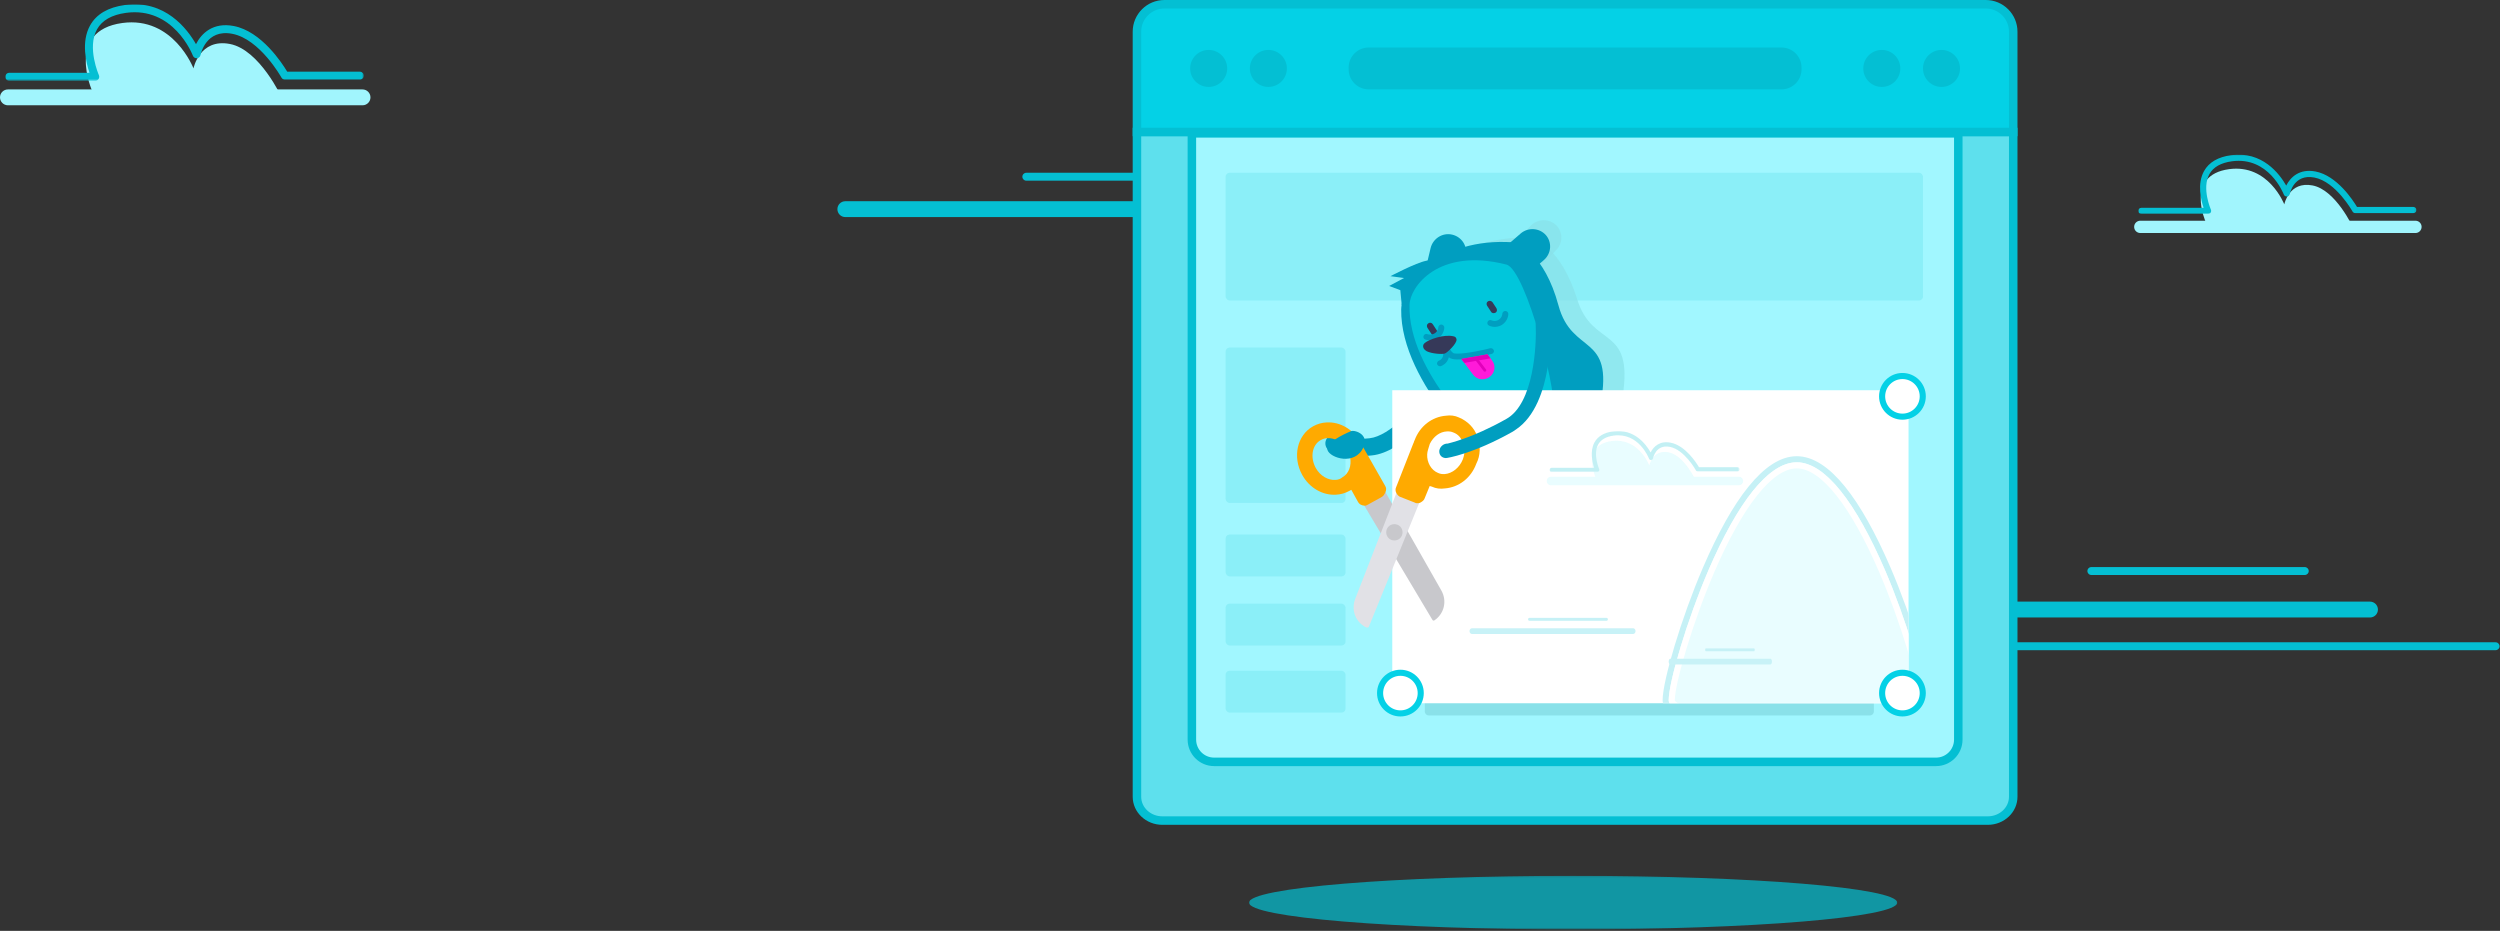 <?xml version="1.0" encoding="UTF-8" standalone="no"?>
<svg width="1230px" height="458px" viewBox="0 0 1230 458" version="1.1" xmlns="http://www.w3.org/2000/svg" xmlns:xlink="http://www.w3.org/1999/xlink">
    <rect x="0" y="0" width="1230" height="458" fill="#333333" stroke="none"/>
    <!-- Generator: Sketch 43.2 (39069) - http://www.bohemiancoding.com/sketch -->
    <title>Image</title>
    <desc>Created with Sketch.</desc>
    <defs>
        <polygon id="path-1" points="176.408 0 176.408 37.604 0 37.604 0 0"></polygon>
        <polygon id="path-3" points="136.885 0 136.885 29.179 0 29.179 0 0"></polygon>
        <polygon id="path-5" points="0 13.276 0 26.46 318.962 26.46 318.962 13.276 318.962 0.092 0 0.092"></polygon>
        <rect id="path-7" x="0" y="0" width="254" height="154"></rect>
        <path d="M166.762,156.402 C166.762,145.76 150.009,89 127.381,89 C104.753,89 88,145.76 88,156.402 C88,167.044 166.762,167.044 166.762,156.402 Z" id="path-9"></path>
        <mask id="mask-10" maskContentUnits="userSpaceOnUse" maskUnits="objectBoundingBox" x="-3" y="-3" width="84.762" height="81.384">
            <rect x="85" y="86" width="84.762" height="81.384" fill="white"></rect>
            <use xlink:href="#path-9" fill="black"></use>
        </mask>
        <mask id="mask-11" maskContentUnits="userSpaceOnUse" maskUnits="objectBoundingBox" x="0" y="0" width="78.762" height="75.384" fill="white">
            <use xlink:href="#path-9"></use>
        </mask>
        <path d="M262,152.545 C262,137.273 230.5,35.455 199,35.455 C167.5,35.455 136,137.273 136,152.545 C136,167.818 262,167.818 262,152.545 Z" id="path-12"></path>
        <polygon id="path-13" points="128 192 382 192 382 221 382 346 128 346"></polygon>
        <mask id="mask-14" maskContentUnits="userSpaceOnUse" maskUnits="objectBoundingBox" x="0" y="0" width="254" height="154" fill="white">
            <use xlink:href="#path-13"></use>
        </mask>
        <mask id="mask-16" maskContentUnits="userSpaceOnUse" maskUnits="objectBoundingBox" x="0" y="0" width="254" height="154" fill="white">
            <use xlink:href="#path-13"></use>
        </mask>
        <polygon id="path-17" points="93.506 0 93.506 20.201 0 20.201 0 0"></polygon>
    </defs>
    <g id="Landing-page" stroke="none" stroke-width="1" fill="none" fill-rule="evenodd">
        <g id="Landing-Page_Desktop" transform="translate(-163, -143)">
            <g id="Banner" transform="translate(1, 83)">
                <g id="Image" transform="translate(162, 60)">
                    <g id="left-Cloud" transform="translate(0, 2)">
                        <path d="M3,42.694 L45.328,42.694 C45.328,42.694 32.086,13.132 60.203,9.311 C85.28,5.901 95.193,31.636 95.193,31.636 C95.193,31.636 98.167,16.788 113.081,19.629 C127.784,22.43 138.643,46.05 138.643,46.05 L175.504,46.05" id="Fill-12" fill="#A1F5FD"></path>
                        <g id="Group-16" transform="translate(2.59, 0.12)">
                            <mask id="mask-2" fill="white">
                                <use xlink:href="#path-1"></use>
                            </mask>
                            <g id="Clip-15"></g>
                            <path d="M44.282,37.606 L1.954,37.606 C0.871,37.606 0,36.732 0,35.655 C0,34.578 0.871,33.704 1.954,33.704 L41.445,33.704 C39.792,28.838 37.225,18.497 41.726,10.408 C44.817,4.851 50.592,1.464 58.891,0.336 C78.619,-2.388 89.567,12.113 93.838,19.613 C96.491,14.298 102.227,8.722 112.398,10.673 C126.027,13.268 136.209,28.947 138.721,33.153 L174.454,33.153 C175.532,33.153 176.408,34.028 176.408,35.105 C176.408,36.185 175.532,37.056 174.454,37.056 L137.592,37.056 C136.881,37.056 136.225,36.669 135.881,36.049 C135.779,35.858 125.284,17.1 111.667,14.505 C98.777,12.015 96.167,24.448 96.057,24.978 C95.889,25.829 95.174,26.465 94.311,26.539 C93.455,26.609 92.635,26.11 92.322,25.298 C91.935,24.311 82.628,1.054 59.419,4.199 C52.413,5.155 47.611,7.879 45.149,12.292 C40.124,21.299 46.005,34.726 46.067,34.859 C46.333,35.464 46.278,36.162 45.919,36.716 C45.559,37.27 44.942,37.606 44.282,37.606" id="Fill-14" fill="#04BFD3" mask="url(#mask-2)"></path>
                        </g>
                        <path d="M3.907,49.804 C1.747,49.804 1.42108547e-14,48.06 1.42108547e-14,45.902 C1.42108547e-14,43.744 1.747,42 3.907,42 L178.361,42 C180.518,42 182.269,43.744 182.269,45.902 C182.269,48.06 180.518,49.804 178.361,49.804 L3.907,49.804 Z" id="Fill-17" fill="#A1F5FD"></path>
                    </g>
                    <g id="Cloud" transform="translate(1050, 76)">
                        <path d="M2.328,33.129 L35.173,33.129 C35.173,33.129 24.897,10.19 46.715,7.225 C66.174,4.579 73.866,24.548 73.866,24.548 C73.866,24.548 76.173,13.027 87.746,15.231 C99.155,17.405 107.581,35.733 107.581,35.733 L136.184,35.733" id="Fill-12" fill="#A1F5FD"></path>
                        <g id="Group-16" transform="translate(2.01, 0.093)">
                            <mask id="mask-4" fill="white">
                                <use xlink:href="#path-3"></use>
                            </mask>
                            <g id="Clip-15"></g>
                            <path d="M34.361,29.18 L1.516,29.18 C0.676,29.18 0,28.502 0,27.666 C0,26.831 0.676,26.153 1.516,26.153 L32.159,26.153 C30.877,22.377 28.885,14.353 32.378,8.076 C34.776,3.764 39.257,1.136 45.697,0.261 C61.005,-1.853 69.5,9.399 72.814,15.219 C74.873,11.095 79.324,6.768 87.216,8.282 C97.791,10.295 105.692,22.462 107.642,25.726 L135.369,25.726 C136.205,25.726 136.885,26.404 136.885,27.24 C136.885,28.078 136.205,28.754 135.369,28.754 L106.766,28.754 C106.214,28.754 105.704,28.454 105.438,27.972 C105.359,27.824 97.215,13.269 86.649,11.255 C76.647,9.323 74.621,18.97 74.536,19.382 C74.406,20.042 73.851,20.536 73.181,20.593 C72.517,20.648 71.88,20.26 71.638,19.63 C71.338,18.864 64.116,0.818 46.106,3.258 C40.67,4 36.944,6.114 35.034,9.538 C31.135,16.527 35.698,26.946 35.746,27.049 C35.952,27.518 35.91,28.06 35.631,28.49 C35.352,28.92 34.873,29.18 34.361,29.18" id="Fill-14" fill="#04BFD3" mask="url(#mask-4)"></path>
                        </g>
                        <path d="M3.032,38.646 C1.355,38.646 -1.42108547e-14,37.293 -1.42108547e-14,35.618 C-1.42108547e-14,33.944 1.355,32.59 3.032,32.59 L138.401,32.59 C140.074,32.59 141.432,33.944 141.432,35.618 C141.432,37.293 140.074,38.646 138.401,38.646 L3.032,38.646 Z" id="Fill-17" fill="#A1F5FD"></path>
                    </g>
                    <g id="Line-" transform="translate(412, 85)" fill="#04BFD3">
                        <path d="M3.907,21.804 C1.75,21.804 0,20.06 0,17.902 C0,15.744 1.75,14 3.907,14 L254.108,14 C256.265,14 258.016,15.744 258.016,17.902 C258.016,20.06 256.265,21.804 254.108,21.804 L3.907,21.804 Z" id="Fill-1"></path>
                        <path d="M92.954,3.902 C91.875,3.902 91,3.028 91,1.951 C91,0.874 91.875,0 92.954,0 L213.088,0 C214.166,0 215.042,0.874 215.042,1.951 C215.042,3.028 214.166,3.902 213.088,3.902 L92.954,3.902 Z" id="Fill-3"></path>
                    </g>
                    <g id="Line" transform="translate(869, 279)" fill="#04BFD3">
                        <path d="M297.035,24.804 L59.907,24.804 C57.747,24.804 56,23.06 56,20.902 C56,18.744 57.747,17 59.907,17 L297.035,17 C299.191,17 300.942,18.744 300.942,20.902 C300.942,23.06 299.191,24.804 297.035,24.804" id="Fill-19"></path>
                        <path d="M264.943,3.902 L159.954,3.902 C158.875,3.902 158,3.028 158,1.951 C158,0.874 158.875,0 159.954,0 L264.943,0 C266.022,0 266.897,0.874 266.897,1.951 C266.897,3.028 266.022,3.902 264.943,3.902" id="Fill-21"></path>
                        <path d="M358.821,40.902 L1.954,40.902 C0.875,40.902 0,40.028 0,38.951 C0,37.874 0.875,37 1.954,37 L358.821,37 C359.899,37 360.774,37.874 360.774,38.951 C360.774,40.028 359.899,40.902 358.821,40.902" id="Fill-23"></path>
                    </g>
                    <g id="Bear-and-window" transform="translate(557, 0)">
                        <g id="Page-1">
                            <path d="M2.379,64.927 L2.379,392.016 C2.379,398.48 7.979,403.723 14.882,403.723 L421.004,403.723 C427.908,403.723 433.507,398.484 433.507,392.016 L433.507,65.613 L2.379,64.927 Z" id="Fill-1" fill="#5EE0ED"></path>
                            <path d="M4.472,67.016 L4.472,392.015 C4.472,397.321 9.139,401.635 14.88,401.635 L421.001,401.635 C426.743,401.635 431.418,397.321 431.418,392.015 L431.418,67.016 L4.472,67.016 Z M421.001,405.816 L14.88,405.816 C6.834,405.816 0.29,399.628 0.29,392.015 L0.29,62.835 L435.599,62.835 L435.599,392.015 C435.599,399.628 429.051,405.816 421.001,405.816 L421.001,405.816 Z" id="Fill-3" fill="#04BFD3"></path>
                            <path d="M433.505,62.976 L433.505,15.574 C433.505,8.128 427.467,2.091 420.019,2.091 L15.863,2.091 C8.416,2.091 2.378,8.128 2.378,15.574 L2.378,62.976 L2.378,64.928 L433.505,64.928 L433.505,62.976 Z" id="Fill-5" fill="#04D1E6"></path>
                            <path d="M4.472,62.835 L431.418,62.835 L431.418,15.571 C431.414,9.292 426.299,4.183 420.019,4.183 L15.867,4.183 C9.586,4.183 4.472,9.292 4.472,15.571 L4.472,62.835 Z M435.599,67.016 L0.29,67.016 L0.29,15.571 C0.29,6.988 7.278,0.002 15.867,0.002 L420.019,0.002 C428.603,0.002 435.595,6.988 435.599,15.571 L435.599,67.016 Z" id="Fill-7" fill="#04BFD3"></path>
                            <path d="M29.406,65.614 L29.406,363.889 C29.406,369.93 34.303,374.83 40.341,374.83 L395.543,374.83 C401.581,374.83 406.478,369.93 406.478,363.889 L406.478,65.614 L29.406,65.614 Z" id="Fill-9" fill="#A1F7FF"></path>
                            <rect id="Rectangle-2-Copy-2" fill="#5FDFEC" opacity="0.329" x="46" y="85" width="343.111" height="62.837" rx="2"></rect>
                            <rect id="Rectangle-2-Copy-3" fill="#5FDFEC" opacity="0.329" x="46" y="171" width="59" height="76.449" rx="2"></rect>
                            <rect id="Rectangle-2-Copy-4" fill="#5FDFEC" opacity="0.329" x="46" y="263" width="59" height="20.59" rx="2"></rect>
                            <rect id="Rectangle-2-Copy-5" fill="#5FDFEC" opacity="0.329" x="46" y="297" width="59" height="20.59" rx="2"></rect>
                            <rect id="Rectangle-2-Copy-6" fill="#5FDFEC" opacity="0.329" x="46" y="330" width="59" height="20.59" rx="2"></rect>
                            <path d="M31.497,67.706 L31.497,363.887 C31.497,368.77 35.465,372.742 40.341,372.742 L395.547,372.742 C400.423,372.742 404.387,368.77 404.387,363.887 L404.387,67.706 L31.497,67.706 Z M395.547,376.923 L40.341,376.923 C33.157,376.923 27.316,371.078 27.316,363.887 L27.316,63.525 L408.569,63.525 L408.569,363.887 C408.569,371.078 402.723,376.923 395.547,376.923 L395.547,376.923 Z" id="Fill-11" fill="#04BFD3"></path>
                            <path d="M37.666,24.565 C42.697,24.565 46.774,28.641 46.774,33.671 C46.774,38.696 42.697,42.772 37.666,42.772 C32.636,42.772 28.559,38.696 28.559,33.671 C28.559,28.641 32.636,24.565 37.666,24.565" id="Fill-13" fill="#04BFD3"></path>
                            <path d="M67.037,24.565 C72.068,24.565 76.145,28.641 76.145,33.671 C76.145,38.696 72.068,42.772 67.037,42.772 C62.007,42.772 57.93,38.696 57.93,33.671 C57.93,28.641 62.007,24.565 67.037,24.565" id="Fill-15" fill="#04BFD3"></path>
                            <path d="M319.496,43.964 L116.387,43.964 C110.947,43.964 106.531,39.553 106.531,34.11 L106.531,33.227 C106.531,27.788 110.947,23.373 116.387,23.373 L319.496,23.373 C324.94,23.373 329.352,27.788 329.352,33.227 L329.352,34.11 C329.352,39.553 324.94,43.964 319.496,43.964" id="Fill-17" fill="#04BFD3"></path>
                            <path d="M368.847,24.565 C373.878,24.565 377.955,28.641 377.955,33.671 C377.955,38.696 373.878,42.772 368.847,42.772 C363.817,42.772 359.74,38.696 359.74,33.671 C359.74,28.641 363.817,24.565 368.847,24.565" id="Fill-19" fill="#04BFD3"></path>
                            <path d="M398.218,24.565 C403.249,24.565 407.326,28.641 407.326,33.671 C407.326,38.696 403.249,42.772 398.218,42.772 C393.188,42.772 389.111,38.696 389.111,33.671 C389.111,28.641 393.188,24.565 398.218,24.565" id="Fill-21" fill="#04BFD3"></path>
                            <g id="Group-25" opacity="0.7" transform="translate(57.5, 430.812)">
                                <mask id="mask-6" fill="white">
                                    <use xlink:href="#path-5"></use>
                                </mask>
                                <g id="Clip-24"></g>
                                <path d="M0,13.277 C0,20.557 71.402,26.461 159.481,26.461 C247.56,26.461 318.962,20.557 318.962,13.277 C318.962,5.997 247.56,0.092 159.481,0.092 C71.402,0.092 0,5.997 0,13.277" id="Fill-23" fill="#03C0D3" mask="url(#mask-6)"></path>
                            </g>
                        </g>
                        <g id="Shadow" transform="translate(132, 103)" fill-opacity="0.7" fill-rule="nonzero" fill="#8AE1E9">
                            <path d="M38.081,18.654 C35.88,19.521 25.316,28.916 27.076,55.223 C28.837,80.951 5.508,76.759 23.261,107.836 C27.076,114.629 73.442,125.325 81.805,120.266 C84.299,118.821 113.351,66.642 100.879,31.952 C96.771,20.533 72.415,4.2 38.081,18.654 Z" id="Shape-Copy" transform="translate(60.268, 67.276) scale(-1, 1) rotate(21) translate(-60.268, -67.276) "></path>
                            <path d="M72.533,32.098 C71.359,32.098 70.332,31.953 69.159,31.52 L53.019,25.015 C48.47,23.136 46.416,18.078 48.177,13.741 C50.084,9.261 55.22,7.237 59.621,8.971 L75.761,15.476 C80.31,17.355 82.364,22.414 80.603,26.75 C79.283,30.074 76.055,32.098 72.533,32.098 Z" id="Shape" transform="translate(64.39, 20.226) scale(-1, 1) rotate(24) translate(-64.39, -20.226) "></path>
                        </g>
                        <g id="Group-11" transform="translate(173.615, 180.364) scale(-1, 1) rotate(19) translate(-173.615, -180.364) translate(118.115, 112.364)" fill-rule="nonzero">
                            <path d="M30.478,34.918 C29.304,34.918 28.277,34.773 27.103,34.34 L10.964,27.835 C6.415,25.956 4.361,20.897 6.122,16.561 C8.029,12.08 13.164,10.057 17.566,11.791 L33.706,18.296 C38.254,20.175 40.309,25.234 38.548,29.57 C37.227,32.894 33.999,34.918 30.478,34.918 Z" id="Shape" fill="#009EC0"></path>
                            <ellipse id="Oval" fill-opacity="0.185" fill="#000000" cx="42.718" cy="129.057" rx="42.55" ry="6.36"></ellipse>
                            <path d="M64.572,33.601 C61.638,33.601 58.703,32.156 57.089,29.554 L46.819,13.366 C44.178,9.318 45.498,3.97 49.606,1.369 C53.715,-1.233 59.144,0.068 61.785,4.115 L72.055,20.304 C74.696,24.351 73.376,29.699 69.268,32.3 C67.8,33.168 66.186,33.601 64.572,33.601 Z" id="Shape" fill="#009EC0"></path>
                            <path d="M22.522,14.684 C20.322,15.551 9.757,24.946 11.518,51.253 C13.279,76.981 -10.051,72.79 7.703,103.866 C11.518,110.659 57.883,121.355 66.247,116.296 C68.741,114.851 97.793,62.672 85.321,27.982 C81.213,16.563 56.856,0.23 22.522,14.684 Z" id="Shape" fill="#009EC0"></path>
                            <path d="M8.012,80.712 C8.012,80.712 5.371,98.202 6.398,106.874 C7.425,115.547 9.773,120.316 11.387,119.449 C13.147,118.582 17.696,93.143 17.696,93.143 L8.012,80.712 Z" id="Shape" fill="#009EC0"></path>
                            <path d="M74.109,96.457 C74.109,96.457 68.68,113.368 63.838,120.74 C59.143,128.111 54.741,131.291 53.567,129.846 C52.393,128.4 59.876,103.539 59.876,103.539 L74.109,96.457 Z" id="Shape" fill="#009EC0"></path>
                            <path d="M27.471,13.4 C35.247,9.498 56.229,10.799 65.913,9.353 C71.048,8.631 84.987,10.799 84.987,10.799 L78.971,13.834 L87.188,15.135 L82.64,18.893 L84.4,26.12 L83.08,25.397 L36.861,12.822 L27.471,13.4 Z" id="Shape" fill="#009EC0"></path>
                            <path d="M29.194,23.971 C20.831,29.463 25.966,95.374 31.835,102.601 C41.372,114.164 63.528,111.707 66.463,105.637 C67.49,103.324 92.433,58.227 80.695,27.151 C77.76,19.056 58.246,4.891 29.194,23.971 Z" id="Shape" fill="#00C6DB"></path>
                            <path d="M43.605,38.098 C44.485,38.243 44.926,39.11 44.779,39.977 L43.898,43.446 C43.752,44.313 42.871,44.747 41.991,44.602 L41.991,44.602 C41.111,44.458 40.671,43.591 40.817,42.723 L41.698,39.254 C41.991,38.387 42.871,37.954 43.605,38.098 L43.605,38.098 Z" id="Shape" fill="#363959"></path>
                            <path d="M74.904,38.802 C75.784,38.946 76.225,39.814 76.078,40.681 L75.198,44.15 C75.051,45.017 74.17,45.451 73.29,45.306 L73.29,45.306 C72.41,45.162 71.97,44.295 72.116,43.427 L72.997,39.958 C73.143,39.091 74.024,38.513 74.904,38.802 L74.904,38.802 Z" id="Shape" fill="#363959"></path>
                            <path d="M42.382,51.448 C41.942,51.448 41.355,51.448 40.915,51.304 C37.394,50.436 36.22,47.401 36.22,47.257 C35.926,46.534 36.367,45.667 37.1,45.378 C37.834,45.088 38.714,45.522 39.008,46.245 C39.008,46.389 39.741,47.979 41.649,48.413 C43.556,48.847 44.877,47.69 45.023,47.546 C45.61,46.967 46.491,46.967 47.078,47.546 C47.664,48.124 47.664,48.991 47.078,49.569 C46.784,49.858 45.17,51.448 42.382,51.448 Z" id="Shape" fill="#009EC0"></path>
                            <path d="M74.347,47.512 C73.907,47.512 73.32,47.512 72.88,47.368 C69.359,46.5 68.185,43.465 68.185,43.32 C67.891,42.598 68.331,41.73 69.065,41.441 C69.799,41.152 70.679,41.586 70.973,42.309 C70.973,42.453 71.706,44.043 73.614,44.477 C75.521,44.91 76.988,43.754 76.988,43.754 C77.575,43.176 78.456,43.176 79.042,43.754 C79.629,44.332 79.629,45.199 79.042,45.778 C78.749,45.922 76.988,47.512 74.347,47.512 Z" id="Shape" fill="#009EC0"></path>
                            <path d="M50.248,63.188 C49.514,63.188 48.781,62.61 48.781,61.887 C48.781,61.02 49.368,60.442 50.101,60.297 C58.905,59.575 67.268,57.84 68.148,56.539 C69.176,54.949 69.322,52.637 69.322,52.492 C69.322,51.769 70.056,51.191 70.79,51.191 C71.523,51.191 72.257,51.769 72.257,52.492 C72.404,53.793 72.844,55.816 73.431,56.539 C74.458,57.84 75.778,57.84 75.778,57.84 C76.659,57.84 77.245,58.418 77.392,59.141 C77.392,60.008 76.805,60.586 76.072,60.731 C75.045,60.731 72.844,60.442 71.23,58.418 C71.083,58.274 70.936,57.985 70.79,57.84 C70.79,57.985 70.643,57.985 70.643,58.129 C68.589,61.309 55.824,62.754 50.248,63.188 L50.248,63.188 Z" id="Shape" fill="#009EC0"></path>
                            <g id="Group" transform="translate(64.097, 46.599)" fill="#363959">
                                <path d="M1.761,3.536 C0.587,4.258 7.043,7.438 7.923,7.438 C9.244,7.438 15.7,4.692 15.406,2.524 C15.259,1.368 6.162,0.645 1.761,3.536 Z" id="Shape"></path>
                                <path d="M7.923,8.884 L7.923,8.884 C6.749,8.884 0.88,6.282 0.293,4.258 C0.147,3.536 0.293,2.813 1.027,2.379 L1.027,2.379 C5.135,-0.367 13.205,-0.222 15.7,0.789 C16.727,1.223 16.873,1.801 17.02,2.379 C17.167,3.247 16.727,4.114 15.993,4.981 C14.086,6.86 9.537,8.884 7.923,8.884 Z M3.962,3.969 C5.282,4.692 7.336,5.704 7.923,5.848 C9.097,5.704 12.325,4.258 13.499,3.102 C11.591,2.813 7.19,2.668 3.962,3.969 Z" id="Shape"></path>
                            </g>
                            <g id="SVGID_1_-link" transform="translate(50.779, 60.375)">
                                <path d="M1.604,2.313 L0.43,5.926 C-0.597,8.962 1.164,12.286 4.245,13.153 C7.326,14.165 10.701,12.431 11.582,9.395 L14.516,0.289 L1.604,2.313 Z" id="SVGID_1_" fill="#FF1AD9"></path>
                                <path d="M13.774,2.593 L14.516,0.289 L1.604,2.313 L0.84,4.664 L13.774,2.593 Z" id="Combined-Shape" fill="#E100BB"></path>
                            </g>
                            <path d="M56.229,70.348 L55.935,70.348 C55.495,70.203 55.348,69.769 55.495,69.48 L57.696,62.831 C57.843,62.398 58.283,62.253 58.576,62.398 C59.016,62.542 59.163,62.976 59.016,63.265 L56.816,69.914 C56.816,70.203 56.522,70.348 56.229,70.348 Z" id="Shape" fill="#E100BB"></path>
                            <path d="M106.132,91.309 C106.132,91.309 98.209,94.489 98.062,97.091 C97.915,99.837 106.279,103.017 109.8,97.814 C113.321,92.61 107.452,90.731 106.132,91.309 Z" id="Shape" fill="#009EC0"></path>
                            <path d="M24.149,59.063 C24.149,59.063 24.882,64.845 28.55,68.025 C32.219,71.205 23.855,75.975 24.149,83.202 C24.589,90.573 24.149,59.063 24.149,59.063 Z" id="Shape" fill="#009EC0"></path>
                        </g>
                        <g id="Group-4" transform="translate(122.958, 207.558) scale(-1, 1) rotate(-16) translate(-122.958, -207.558) translate(97.958, 186.058)" fill="#009EC0">
                            <path d="M41.777,42.77 C38.391,42.77 33.099,41.924 25.267,38.754 C10.873,33.048 1.348,8.532 0.29,5.784 C-0.557,3.671 0.501,1.135 2.83,0.289 C4.946,-0.556 7.486,0.5 8.333,2.825 C10.873,9.377 19.34,27.13 28.654,30.934 C38.814,35.161 43.259,34.316 43.259,34.316 C45.376,33.471 47.916,34.527 48.763,36.641 C49.609,38.754 48.551,41.29 46.434,42.136 C45.799,42.347 44.318,42.77 41.777,42.77" id="Fill-1"></path>
                        </g>
                        <path d="M144,200.003 C144,198.897 144.89,198 145.995,198 L362.952,198 C364.054,198 364.947,198.904 364.947,200.003 L364.947,349.997 C364.947,351.103 364.057,352 362.952,352 L145.995,352 C144.893,352 144,351.096 144,349.997 L144,200.003 Z" id="Rectangle-8-Copy-9" fill="#8AE1E9"></path>
                        <g id="Group-6" transform="translate(128, 192)">
                            <mask id="mask-8" fill="white">
                                <use xlink:href="#path-7"></use>
                            </mask>
                            <use id="Rectangle-8-Copy-8" fill="#FFFFFF" xlink:href="#path-7"></use>
                            <g id="Path-Copy" stroke-linecap="square" stroke-linejoin="round" stroke-dasharray="1" mask="url(#mask-8)">
                                <use stroke="#C6F1F6" mask="url(#mask-10)" stroke-width="6" fill="#E9FDFF" fill-rule="evenodd" xlink:href="#path-9"></use>
                                <use stroke="#FFFFFF" mask="url(#mask-11)" stroke-width="4" xlink:href="#path-9"></use>
                            </g>
                            <g id="Group-3" mask="url(#mask-8)" fill="#04BFD3">
                                <g transform="translate(-333, 132)">
                                    <path d="M3.907,21.804 C1.75,21.804 0,20.06 0,17.902 C0,15.744 1.75,14 3.907,14 L254.108,14 C256.265,14 258.016,15.744 258.016,17.902 C258.016,20.06 256.265,21.804 254.108,21.804 L3.907,21.804 Z" id="Fill-1"></path>
                                    <path d="M92.954,3.902 C91.875,3.902 91,3.028 91,1.951 C91,0.874 91.875,0 92.954,0 L213.088,0 C214.166,0 215.042,0.874 215.042,1.951 C215.042,3.028 214.166,3.902 213.088,3.902 L92.954,3.902 Z" id="Fill-3"></path>
                                </g>
                            </g>
                            <g id="Path" stroke-linecap="square" stroke-linejoin="round" mask="url(#mask-8)">
                                <use fill="#E9FDFF" fill-rule="evenodd" xlink:href="#path-12"></use>
                                <path stroke="#C6F1F6" stroke-width="3" d="M263.5,152.545 C263.5,143.377 254.396,112.48 243.69,87.678 C229.316,54.382 213.902,33.955 199,33.955 C184.098,33.955 168.684,54.382 154.31,87.678 C143.604,112.48 134.5,143.377 134.5,152.545 C134.5,161.039 162.105,165.5 199,165.5 C235.895,165.5 263.5,161.039 263.5,152.545 Z"></path>
                                <path stroke="#FFFFFF" stroke-width="3" d="M260.5,152.545 C260.5,158.052 232.98,162.5 199,162.5 C165.02,162.5 137.5,158.052 137.5,152.545 C137.5,143.895 146.509,113.32 157.065,88.867 C170.939,56.728 185.859,36.955 199,36.955 C212.141,36.955 227.061,56.728 240.935,88.867 C251.491,113.32 260.5,143.895 260.5,152.545 Z"></path>
                            </g>
                            <g id="Group-3" mask="url(#mask-8)">
                                <g transform="translate(38, 112)">
                                    <path d="M1.237,7.929 C0.554,7.929 0,7.295 0,6.51 C0,5.725 0.554,5.091 1.237,5.091 L80.451,5.091 C81.134,5.091 81.688,5.725 81.688,6.51 C81.688,7.295 81.134,7.929 80.451,7.929 L1.237,7.929 Z" id="Fill-1" fill="#C8F2F7"></path>
                                    <path d="M29.429,1.419 C29.088,1.419 28.811,1.101 28.811,0.709 C28.811,0.318 29.088,0 29.429,0 L67.464,0 C67.806,0 68.083,0.318 68.083,0.709 C68.083,1.101 67.806,1.419 67.464,1.419 L29.429,1.419 Z" id="Fill-3" fill="#C6F1F6"></path>
                                </g>
                            </g>
                            <g id="Group-3-Copy" mask="url(#mask-8)">
                                <g transform="translate(136, 127)">
                                    <path d="M0.769,7.929 C0.345,7.929 0,7.295 0,6.51 C0,5.725 0.345,5.091 0.769,5.091 L50.037,5.091 C50.462,5.091 50.806,5.725 50.806,6.51 C50.806,7.295 50.462,7.929 50.037,7.929 L0.769,7.929 Z" id="Fill-1" fill="#C8F2F7"></path>
                                    <path d="M18.304,1.419 C18.091,1.419 17.919,1.101 17.919,0.709 C17.919,0.318 18.091,0 18.304,0 L41.959,0 C42.172,0 42.344,0.318 42.344,0.709 C42.344,1.101 42.172,1.419 41.959,1.419 L18.304,1.419 Z" id="Fill-3" fill="#C6F1F6"></path>
                                </g>
                            </g>
                        </g>
                        <mask id="mask-15" fill="white">
                            <use xlink:href="#path-13"></use>
                        </mask>
                        <g id="Rectangle-8-Copy-8" stroke="#04D1E6" mask="url(#mask-14)" stroke-width="6" stroke-linecap="square" stroke-linejoin="round" stroke-dasharray="1.08,21.04">
                            <use mask="url(#mask-16)" xlink:href="#path-13"></use>
                        </g>
                        <g id="Group-2-Copy" opacity="0.24" transform="translate(204, 212)">
                            <path d="M1.59,22.935 L24.026,22.935 C24.026,22.935 17.007,7.054 31.911,5.002 C45.203,3.17 50.458,16.995 50.458,16.995 C50.458,16.995 52.034,9.018 59.939,10.545 C67.733,12.05 73.488,24.738 73.488,24.738 L93.027,24.738" id="Fill-12" fill="#A1F5FD"></path>
                            <g id="Group-16" transform="translate(1.373, 0.064)">
                                <mask id="mask-18" fill="white">
                                    <use xlink:href="#path-17"></use>
                                </mask>
                                <g id="Clip-15"></g>
                                <path d="M23.472,20.202 L1.036,20.202 C0.462,20.202 0,19.732 0,19.154 C0,18.575 0.462,18.106 1.036,18.106 L21.968,18.106 C21.092,15.492 19.731,9.937 22.117,5.591 C23.755,2.606 26.816,0.786 31.215,0.181 C41.672,-1.283 47.476,6.507 49.739,10.536 C51.146,7.681 54.186,4.685 59.577,5.734 C66.801,7.128 72.198,15.55 73.53,17.81 L92.47,17.81 C93.042,17.81 93.506,18.28 93.506,18.858 C93.506,19.439 93.042,19.906 92.47,19.906 L72.931,19.906 C72.554,19.906 72.207,19.699 72.024,19.365 C71.97,19.263 66.407,9.186 59.19,7.792 C52.357,6.455 50.974,13.133 50.916,13.418 C50.827,13.875 50.448,14.217 49.99,14.257 C49.536,14.295 49.101,14.026 48.936,13.59 C48.731,13.06 43.797,0.566 31.495,2.256 C27.782,2.769 25.236,4.233 23.931,6.603 C21.268,11.442 24.385,18.655 24.418,18.726 C24.559,19.051 24.53,19.426 24.339,19.724 C24.149,20.022 23.822,20.202 23.472,20.202" id="Fill-14" fill="#04BFD3" mask="url(#mask-18)"></path>
                            </g>
                            <path d="M2.071,26.755 C0.926,26.755 7.10542736e-15,25.818 7.10542736e-15,24.659 C7.10542736e-15,23.499 0.926,22.562 2.071,22.562 L94.541,22.562 C95.684,22.562 96.612,23.499 96.612,24.659 C96.612,25.818 95.684,26.755 94.541,26.755 L2.071,26.755 Z" id="Fill-17" fill="#A1F5FD"></path>
                        </g>
                        <circle id="Oval-3-Copy-2" stroke="#04D1E6" stroke-width="3" fill="#FFFFFF" cx="132" cy="341" r="10"></circle>
                        <circle id="Oval-3-Copy-3" stroke="#04D1E6" stroke-width="3" fill="#FFFFFF" cx="379" cy="341" r="10"></circle>
                        <circle id="Oval-3-Copy-4" stroke="#04D1E6" stroke-width="3" fill="#FFFFFF" cx="379" cy="195" r="10"></circle>
                        <g id="Group" transform="translate(134.053, 248.367) scale(-1, -1) rotate(-29) translate(-134.053, -248.367) translate(85.553, 191.367)" fill-rule="nonzero">
                            <g id="Layer_2_71_" transform="translate(53.112, -0)" fill="#C8C8CC">
                                <path d="M13.442,82.623 L0.775,82.882 L6.66133815e-14,11.277 C6.66133815e-14,5.332 4.394,0.679 10.081,0.162 C10.598,0.162 10.857,0.42 10.857,0.937 L13.442,82.623 Z" id="Shape"></path>
                            </g>
                            <g id="Layer_3_101_" transform="translate(28.435, 11.933)" fill="#E1E1E6">
                                <path d="M64.486,1.153 C64.744,0.895 65.261,0.895 65.778,1.412 C69.139,6.065 68.363,12.527 63.71,16.405 L8.65,62.159 L0.636,52.595 L64.486,1.153 Z" id="Shape"></path>
                            </g>
                            <g id="Layer_4_71_" transform="translate(0, 52.12)" fill="#FFAA00">
                                <path d="M0.895,16.802 C0.119,21.455 1.412,25.85 4.255,29.469 C5.548,31.278 7.357,32.571 9.425,33.346 C15.629,36.19 23.126,35.156 28.813,30.244 C29.33,29.986 29.588,29.469 30.105,29.21 L47.942,14.476 C48.717,13.959 49.234,12.925 49.234,11.891 C49.234,10.857 48.976,9.823 48.459,9.306 L43.547,3.36 C43.289,2.843 42.772,2.585 42.255,2.326 C41.738,2.068 41.479,2.068 40.962,2.068 C39.928,2.068 38.894,2.326 38.377,2.843 L33.207,6.979 C32.949,6.721 32.69,6.462 32.432,6.204 C31.139,4.394 29.33,3.102 27.262,2.326 C21.058,-0.517 13.561,0.517 7.874,5.428 C3.997,8.013 1.67,12.149 0.895,16.802 Z M12.527,10.598 C15.888,7.755 20.541,6.979 23.901,8.53 C24.935,9.047 25.711,9.564 26.486,10.598 C28.813,13.442 28.813,17.836 26.745,21.197 C25.969,22.489 24.677,23.523 23.126,25.074 L23.126,25.074 L23.126,25.074 C19.765,27.401 15.888,27.918 12.786,26.367 C11.752,25.85 10.976,25.333 10.201,24.299 C8.65,22.489 8.133,20.163 8.65,17.578 C8.65,15.251 10.201,12.666 12.527,10.598 Z" id="Shape"></path>
                            </g>
                            <g id="Layer_5_91_" transform="translate(51.7, 65.045)" fill="#FFAA00">
                                <path d="M0.636,4.653 L0.895,27.918 L0.895,29.469 C0.895,36.707 4.772,43.169 10.718,46.013 C12.786,47.047 15.112,47.564 17.439,47.564 C26.486,47.564 33.724,39.292 33.724,29.21 C33.724,21.972 29.847,15.51 23.901,12.666 L23.901,12.666 C21.833,11.632 19.507,11.115 17.18,11.115 L16.146,11.115 L16.146,4.394 C16.146,2.843 15.371,1.809 14.078,1.034 C13.561,0.775 13.044,0.775 12.527,0.775 L4.772,0.775 C3.738,0.775 2.963,1.292 2.187,1.809 C0.895,2.843 0.636,3.619 0.636,4.653 Z M20.541,19.129 C23.901,20.68 26.228,24.557 26.228,28.952 C26.228,34.897 22.35,39.809 17.439,39.809 C16.146,39.809 15.112,39.55 14.078,39.033 C10.976,37.482 8.908,34.122 8.391,30.503 L8.391,30.503 C8.391,28.435 8.65,26.884 8.908,25.333 C10.201,21.455 13.303,18.612 17.18,18.612 C18.214,18.353 19.507,18.612 20.541,19.129 Z" id="Shape"></path>
                            </g>
                            <g id="Layer_6_67_" transform="translate(55.277, 42.953)" fill="#C8C8CC">
                                <path d="M4.556,0.636 C6.883,0.895 8.434,2.963 8.175,5.031 C7.917,7.357 5.849,8.908 3.781,8.65 C1.454,8.391 -0.097,6.323 0.162,4.255 C0.42,1.929 2.488,0.378 4.556,0.636 Z" id="Shape"></path>
                            </g>
                        </g>
                        <path d="M107.645,212.147 C107.645,212.147 96.214,216.797 96.003,220.601 C95.791,224.617 107.856,229.266 112.937,221.658 C118.017,214.049 109.55,211.302 107.645,212.147" id="Fill-4" fill="#009EC0"></path>
                        <g id="Page-1" transform="translate(134, 153)" fill="#009EC0">
                            <g id="Group-55" transform="translate(46.233, 40.772) scale(-1, 1) rotate(34) translate(-46.233, -40.772) translate(4.733, 20.772)">
                                <path d="M44.109,39.357 C21.423,39.357 1.406,6.498 0.453,5.107 C-0.5,3.369 0.072,1.282 1.978,0.413 C3.884,-0.456 6.172,0.065 7.125,1.804 C12.463,10.671 29.811,33.793 45.252,32.403 C64.888,30.838 75.675,26.329 75.865,26.329 C77.581,25.112 79.869,25.46 81.203,26.851 C82.537,28.415 82.347,30.502 80.631,31.719 C80.25,32.066 68.129,37.618 46.015,39.357" id="Fill-51"></path>
                            </g>
                        </g>
                    </g>
                </g>
            </g>
        </g>
    </g>
</svg>